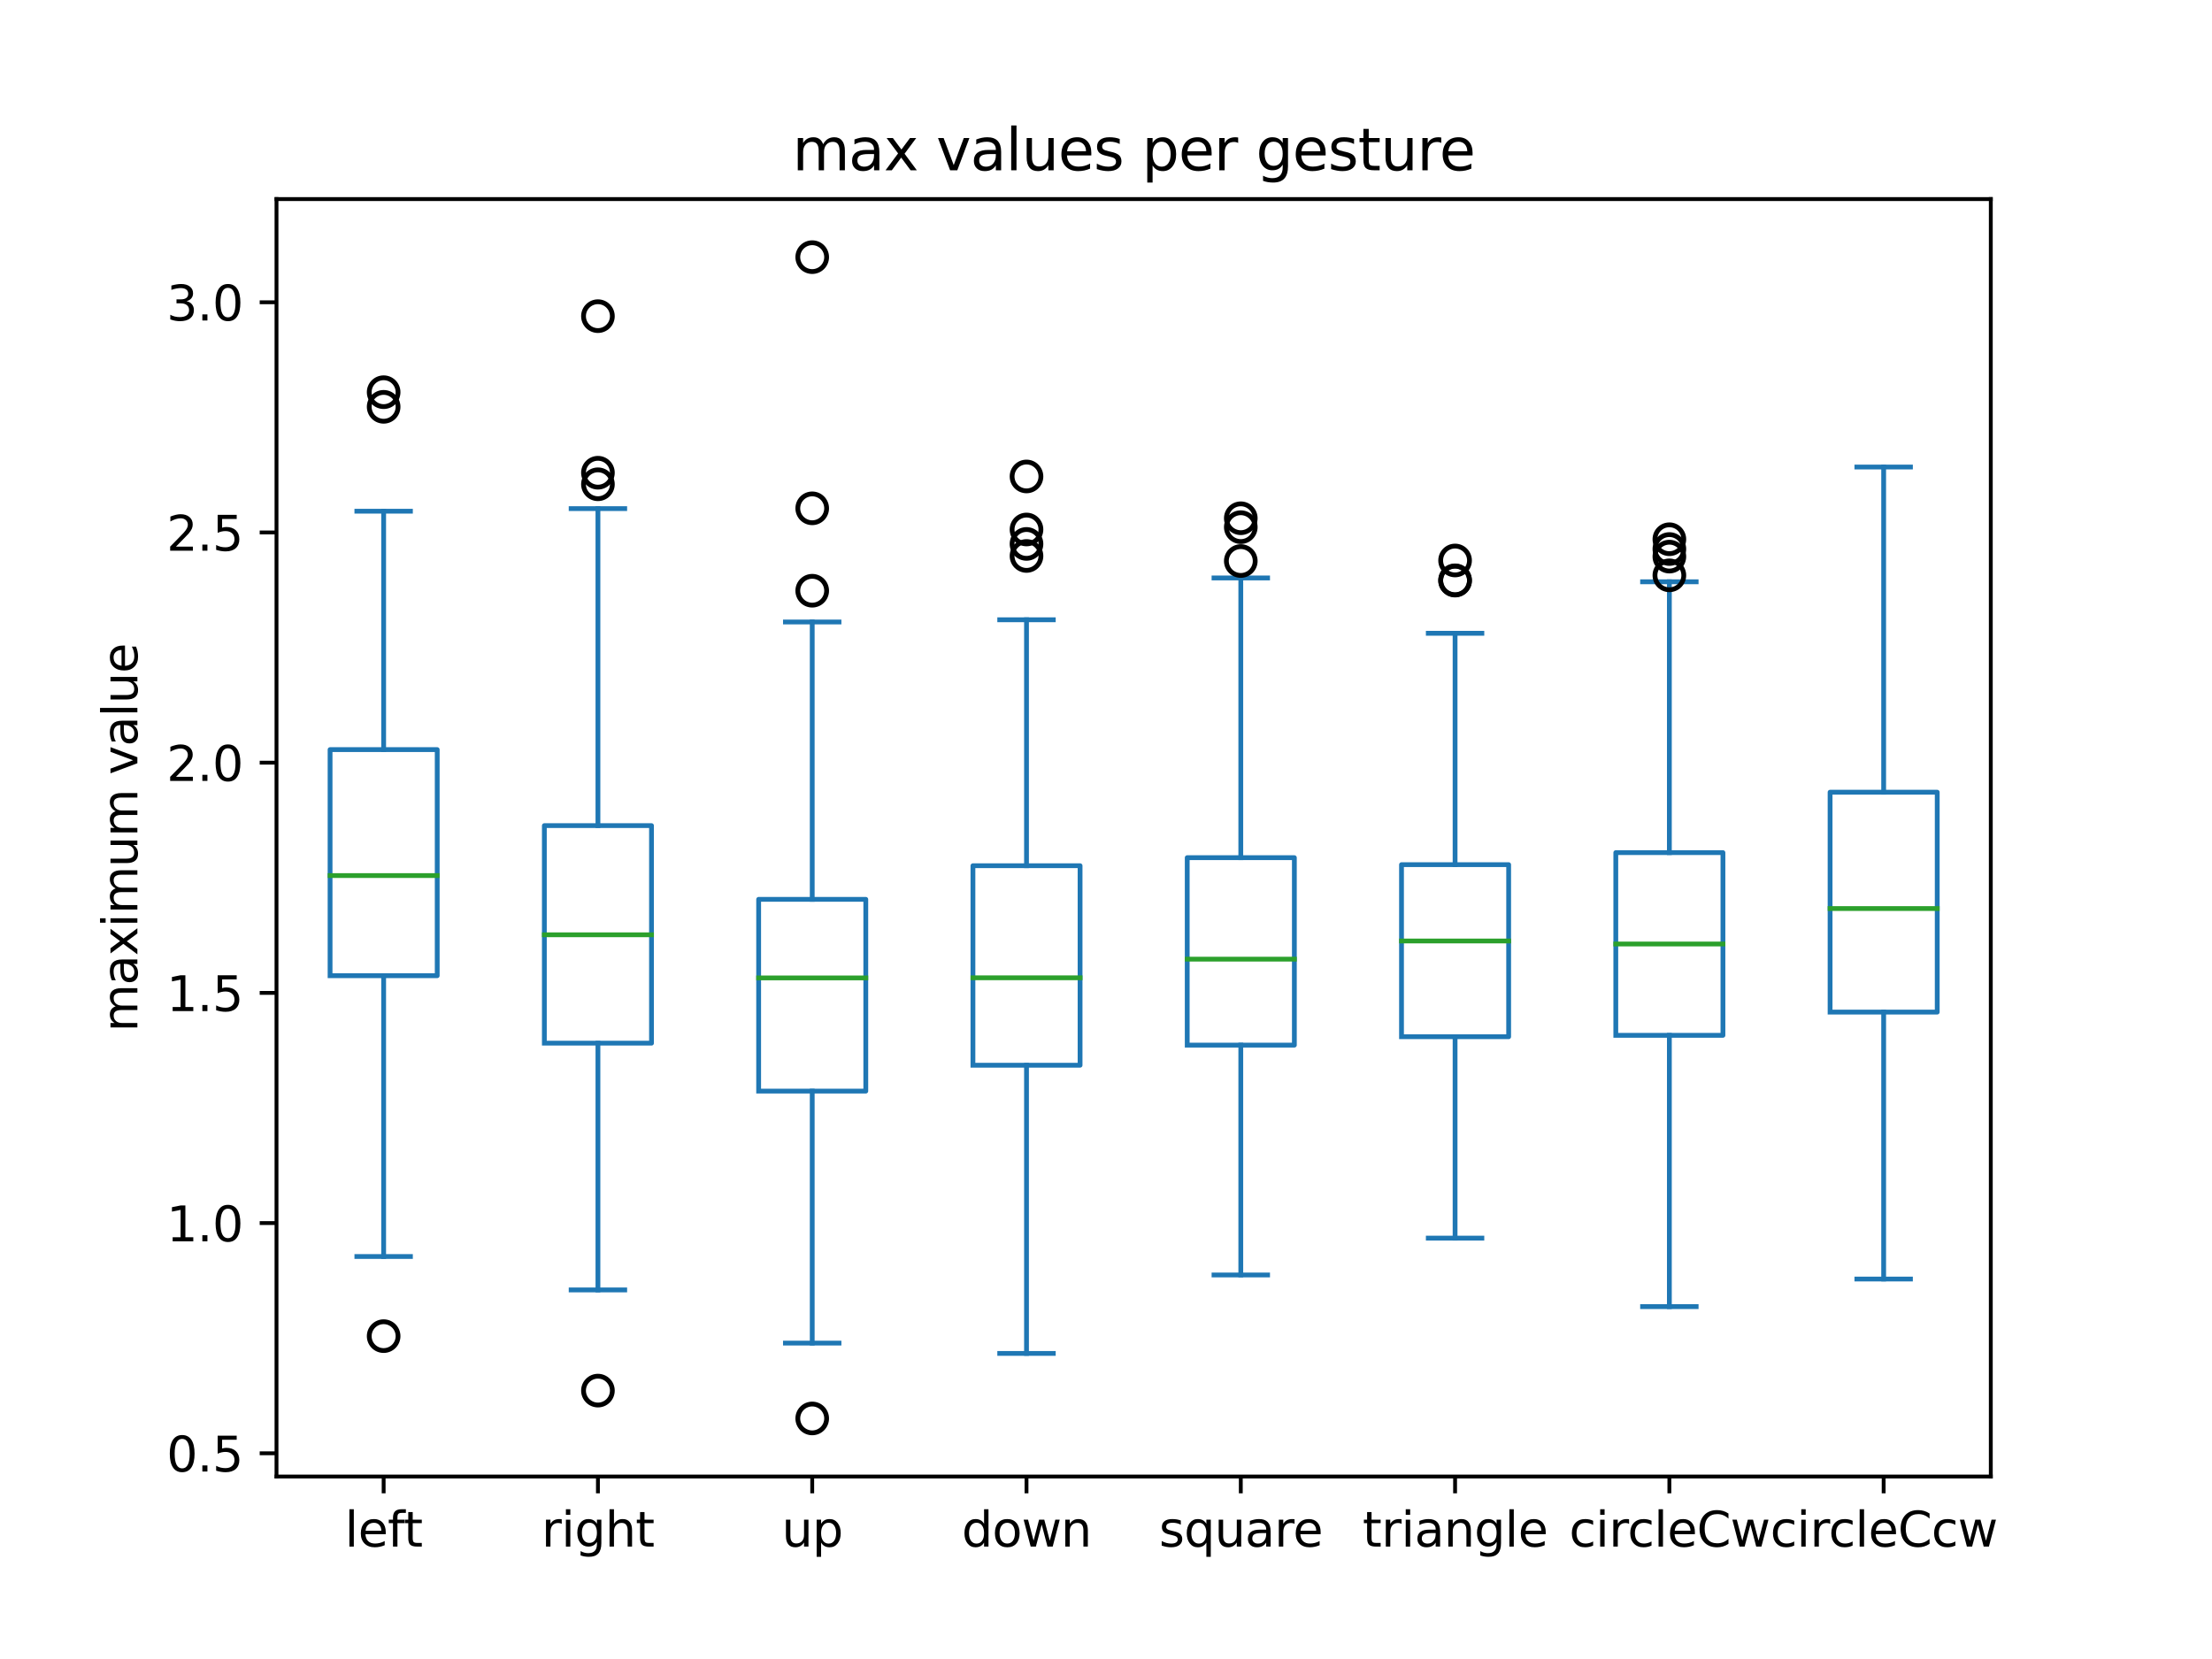 <?xml version="1.0" encoding="utf-8" standalone="no"?>
<!DOCTYPE svg PUBLIC "-//W3C//DTD SVG 1.1//EN"
  "http://www.w3.org/Graphics/SVG/1.1/DTD/svg11.dtd">
<svg xmlns:xlink="http://www.w3.org/1999/xlink" width="460.8pt" height="345.6pt" viewBox="0 0 460.8 345.6" xmlns="http://www.w3.org/2000/svg" version="1.1">
 <defs>
  <style type="text/css">*{stroke-linejoin: round; stroke-linecap: butt}</style>
 </defs>
 <g id="figure_1">
  <g id="patch_1">
   <path d="M 0 345.6 
L 460.8 345.6 
L 460.8 0 
L 0 0 
z
" style="fill: #ffffff"/>
  </g>
  <g id="axes_1">
   <g id="patch_2">
    <path d="M 57.6 307.584 
L 414.72 307.584 
L 414.72 41.472 
L 57.6 41.472 
z
" style="fill: #ffffff"/>
   </g>
   <g id="matplotlib.axis_1">
    <g id="xtick_1">
     <g id="line2d_1">
      <defs>
       <path id="mcc841eeb12" d="M 0 0 
L 0 3.5 
" style="stroke: #000000; stroke-width: 0.8"/>
      </defs>
      <g>
       <use xlink:href="#mcc841eeb12" x="79.92" y="307.584" style="stroke: #000000; stroke-width: 0.8"/>
      </g>
     </g>
     <g id="text_1">
      <!-- left -->
      <g transform="translate(71.822 322.182) scale(0.1 -0.1)">
       <defs>
        <path id="DejaVuSans-6c" d="M 603 4863 
L 1178 4863 
L 1178 0 
L 603 0 
L 603 4863 
z
" transform="scale(0.016)"/>
        <path id="DejaVuSans-65" d="M 3597 1894 
L 3597 1613 
L 953 1613 
Q 991 1019 1311 708 
Q 1631 397 2203 397 
Q 2534 397 2845 478 
Q 3156 559 3463 722 
L 3463 178 
Q 3153 47 2828 -22 
Q 2503 -91 2169 -91 
Q 1331 -91 842 396 
Q 353 884 353 1716 
Q 353 2575 817 3079 
Q 1281 3584 2069 3584 
Q 2775 3584 3186 3129 
Q 3597 2675 3597 1894 
z
M 3022 2063 
Q 3016 2534 2758 2815 
Q 2500 3097 2075 3097 
Q 1594 3097 1305 2825 
Q 1016 2553 972 2059 
L 3022 2063 
z
" transform="scale(0.016)"/>
        <path id="DejaVuSans-66" d="M 2375 4863 
L 2375 4384 
L 1825 4384 
Q 1516 4384 1395 4259 
Q 1275 4134 1275 3809 
L 1275 3500 
L 2222 3500 
L 2222 3053 
L 1275 3053 
L 1275 0 
L 697 0 
L 697 3053 
L 147 3053 
L 147 3500 
L 697 3500 
L 697 3744 
Q 697 4328 969 4595 
Q 1241 4863 1831 4863 
L 2375 4863 
z
" transform="scale(0.016)"/>
        <path id="DejaVuSans-74" d="M 1172 4494 
L 1172 3500 
L 2356 3500 
L 2356 3053 
L 1172 3053 
L 1172 1153 
Q 1172 725 1289 603 
Q 1406 481 1766 481 
L 2356 481 
L 2356 0 
L 1766 0 
Q 1100 0 847 248 
Q 594 497 594 1153 
L 594 3053 
L 172 3053 
L 172 3500 
L 594 3500 
L 594 4494 
L 1172 4494 
z
" transform="scale(0.016)"/>
       </defs>
       <use xlink:href="#DejaVuSans-6c"/>
       <use xlink:href="#DejaVuSans-65" x="27.783"/>
       <use xlink:href="#DejaVuSans-66" x="89.307"/>
       <use xlink:href="#DejaVuSans-74" x="122.762"/>
      </g>
     </g>
    </g>
    <g id="xtick_2">
     <g id="line2d_2">
      <g>
       <use xlink:href="#mcc841eeb12" x="124.56" y="307.584" style="stroke: #000000; stroke-width: 0.8"/>
      </g>
     </g>
     <g id="text_2">
      <!-- right -->
      <g transform="translate(112.812 322.182) scale(0.1 -0.1)">
       <defs>
        <path id="DejaVuSans-72" d="M 2631 2963 
Q 2534 3019 2420 3045 
Q 2306 3072 2169 3072 
Q 1681 3072 1420 2755 
Q 1159 2438 1159 1844 
L 1159 0 
L 581 0 
L 581 3500 
L 1159 3500 
L 1159 2956 
Q 1341 3275 1631 3429 
Q 1922 3584 2338 3584 
Q 2397 3584 2469 3576 
Q 2541 3569 2628 3553 
L 2631 2963 
z
" transform="scale(0.016)"/>
        <path id="DejaVuSans-69" d="M 603 3500 
L 1178 3500 
L 1178 0 
L 603 0 
L 603 3500 
z
M 603 4863 
L 1178 4863 
L 1178 4134 
L 603 4134 
L 603 4863 
z
" transform="scale(0.016)"/>
        <path id="DejaVuSans-67" d="M 2906 1791 
Q 2906 2416 2648 2759 
Q 2391 3103 1925 3103 
Q 1463 3103 1205 2759 
Q 947 2416 947 1791 
Q 947 1169 1205 825 
Q 1463 481 1925 481 
Q 2391 481 2648 825 
Q 2906 1169 2906 1791 
z
M 3481 434 
Q 3481 -459 3084 -895 
Q 2688 -1331 1869 -1331 
Q 1566 -1331 1297 -1286 
Q 1028 -1241 775 -1147 
L 775 -588 
Q 1028 -725 1275 -790 
Q 1522 -856 1778 -856 
Q 2344 -856 2625 -561 
Q 2906 -266 2906 331 
L 2906 616 
Q 2728 306 2450 153 
Q 2172 0 1784 0 
Q 1141 0 747 490 
Q 353 981 353 1791 
Q 353 2603 747 3093 
Q 1141 3584 1784 3584 
Q 2172 3584 2450 3431 
Q 2728 3278 2906 2969 
L 2906 3500 
L 3481 3500 
L 3481 434 
z
" transform="scale(0.016)"/>
        <path id="DejaVuSans-68" d="M 3513 2113 
L 3513 0 
L 2938 0 
L 2938 2094 
Q 2938 2591 2744 2837 
Q 2550 3084 2163 3084 
Q 1697 3084 1428 2787 
Q 1159 2491 1159 1978 
L 1159 0 
L 581 0 
L 581 4863 
L 1159 4863 
L 1159 2956 
Q 1366 3272 1645 3428 
Q 1925 3584 2291 3584 
Q 2894 3584 3203 3211 
Q 3513 2838 3513 2113 
z
" transform="scale(0.016)"/>
       </defs>
       <use xlink:href="#DejaVuSans-72"/>
       <use xlink:href="#DejaVuSans-69" x="41.113"/>
       <use xlink:href="#DejaVuSans-67" x="68.896"/>
       <use xlink:href="#DejaVuSans-68" x="132.373"/>
       <use xlink:href="#DejaVuSans-74" x="195.752"/>
      </g>
     </g>
    </g>
    <g id="xtick_3">
     <g id="line2d_3">
      <g>
       <use xlink:href="#mcc841eeb12" x="169.2" y="307.584" style="stroke: #000000; stroke-width: 0.8"/>
      </g>
     </g>
     <g id="text_3">
      <!-- up -->
      <g transform="translate(162.857 322.182) scale(0.1 -0.1)">
       <defs>
        <path id="DejaVuSans-75" d="M 544 1381 
L 544 3500 
L 1119 3500 
L 1119 1403 
Q 1119 906 1312 657 
Q 1506 409 1894 409 
Q 2359 409 2629 706 
Q 2900 1003 2900 1516 
L 2900 3500 
L 3475 3500 
L 3475 0 
L 2900 0 
L 2900 538 
Q 2691 219 2414 64 
Q 2138 -91 1772 -91 
Q 1169 -91 856 284 
Q 544 659 544 1381 
z
M 1991 3584 
L 1991 3584 
z
" transform="scale(0.016)"/>
        <path id="DejaVuSans-70" d="M 1159 525 
L 1159 -1331 
L 581 -1331 
L 581 3500 
L 1159 3500 
L 1159 2969 
Q 1341 3281 1617 3432 
Q 1894 3584 2278 3584 
Q 2916 3584 3314 3078 
Q 3713 2572 3713 1747 
Q 3713 922 3314 415 
Q 2916 -91 2278 -91 
Q 1894 -91 1617 61 
Q 1341 213 1159 525 
z
M 3116 1747 
Q 3116 2381 2855 2742 
Q 2594 3103 2138 3103 
Q 1681 3103 1420 2742 
Q 1159 2381 1159 1747 
Q 1159 1113 1420 752 
Q 1681 391 2138 391 
Q 2594 391 2855 752 
Q 3116 1113 3116 1747 
z
" transform="scale(0.016)"/>
       </defs>
       <use xlink:href="#DejaVuSans-75"/>
       <use xlink:href="#DejaVuSans-70" x="63.379"/>
      </g>
     </g>
    </g>
    <g id="xtick_4">
     <g id="line2d_4">
      <g>
       <use xlink:href="#mcc841eeb12" x="213.84" y="307.584" style="stroke: #000000; stroke-width: 0.8"/>
      </g>
     </g>
     <g id="text_4">
      <!-- down -->
      <g transform="translate(200.349 322.182) scale(0.1 -0.1)">
       <defs>
        <path id="DejaVuSans-64" d="M 2906 2969 
L 2906 4863 
L 3481 4863 
L 3481 0 
L 2906 0 
L 2906 525 
Q 2725 213 2448 61 
Q 2172 -91 1784 -91 
Q 1150 -91 751 415 
Q 353 922 353 1747 
Q 353 2572 751 3078 
Q 1150 3584 1784 3584 
Q 2172 3584 2448 3432 
Q 2725 3281 2906 2969 
z
M 947 1747 
Q 947 1113 1208 752 
Q 1469 391 1925 391 
Q 2381 391 2643 752 
Q 2906 1113 2906 1747 
Q 2906 2381 2643 2742 
Q 2381 3103 1925 3103 
Q 1469 3103 1208 2742 
Q 947 2381 947 1747 
z
" transform="scale(0.016)"/>
        <path id="DejaVuSans-6f" d="M 1959 3097 
Q 1497 3097 1228 2736 
Q 959 2375 959 1747 
Q 959 1119 1226 758 
Q 1494 397 1959 397 
Q 2419 397 2687 759 
Q 2956 1122 2956 1747 
Q 2956 2369 2687 2733 
Q 2419 3097 1959 3097 
z
M 1959 3584 
Q 2709 3584 3137 3096 
Q 3566 2609 3566 1747 
Q 3566 888 3137 398 
Q 2709 -91 1959 -91 
Q 1206 -91 779 398 
Q 353 888 353 1747 
Q 353 2609 779 3096 
Q 1206 3584 1959 3584 
z
" transform="scale(0.016)"/>
        <path id="DejaVuSans-77" d="M 269 3500 
L 844 3500 
L 1563 769 
L 2278 3500 
L 2956 3500 
L 3675 769 
L 4391 3500 
L 4966 3500 
L 4050 0 
L 3372 0 
L 2619 2869 
L 1863 0 
L 1184 0 
L 269 3500 
z
" transform="scale(0.016)"/>
        <path id="DejaVuSans-6e" d="M 3513 2113 
L 3513 0 
L 2938 0 
L 2938 2094 
Q 2938 2591 2744 2837 
Q 2550 3084 2163 3084 
Q 1697 3084 1428 2787 
Q 1159 2491 1159 1978 
L 1159 0 
L 581 0 
L 581 3500 
L 1159 3500 
L 1159 2956 
Q 1366 3272 1645 3428 
Q 1925 3584 2291 3584 
Q 2894 3584 3203 3211 
Q 3513 2838 3513 2113 
z
" transform="scale(0.016)"/>
       </defs>
       <use xlink:href="#DejaVuSans-64"/>
       <use xlink:href="#DejaVuSans-6f" x="63.477"/>
       <use xlink:href="#DejaVuSans-77" x="124.658"/>
       <use xlink:href="#DejaVuSans-6e" x="206.445"/>
      </g>
     </g>
    </g>
    <g id="xtick_5">
     <g id="line2d_5">
      <g>
       <use xlink:href="#mcc841eeb12" x="258.48" y="307.584" style="stroke: #000000; stroke-width: 0.8"/>
      </g>
     </g>
     <g id="text_5">
      <!-- square -->
      <g transform="translate(241.449 322.182) scale(0.1 -0.1)">
       <defs>
        <path id="DejaVuSans-73" d="M 2834 3397 
L 2834 2853 
Q 2591 2978 2328 3040 
Q 2066 3103 1784 3103 
Q 1356 3103 1142 2972 
Q 928 2841 928 2578 
Q 928 2378 1081 2264 
Q 1234 2150 1697 2047 
L 1894 2003 
Q 2506 1872 2764 1633 
Q 3022 1394 3022 966 
Q 3022 478 2636 193 
Q 2250 -91 1575 -91 
Q 1294 -91 989 -36 
Q 684 19 347 128 
L 347 722 
Q 666 556 975 473 
Q 1284 391 1588 391 
Q 1994 391 2212 530 
Q 2431 669 2431 922 
Q 2431 1156 2273 1281 
Q 2116 1406 1581 1522 
L 1381 1569 
Q 847 1681 609 1914 
Q 372 2147 372 2553 
Q 372 3047 722 3315 
Q 1072 3584 1716 3584 
Q 2034 3584 2315 3537 
Q 2597 3491 2834 3397 
z
" transform="scale(0.016)"/>
        <path id="DejaVuSans-71" d="M 947 1747 
Q 947 1113 1208 752 
Q 1469 391 1925 391 
Q 2381 391 2643 752 
Q 2906 1113 2906 1747 
Q 2906 2381 2643 2742 
Q 2381 3103 1925 3103 
Q 1469 3103 1208 2742 
Q 947 2381 947 1747 
z
M 2906 525 
Q 2725 213 2448 61 
Q 2172 -91 1784 -91 
Q 1150 -91 751 415 
Q 353 922 353 1747 
Q 353 2572 751 3078 
Q 1150 3584 1784 3584 
Q 2172 3584 2448 3432 
Q 2725 3281 2906 2969 
L 2906 3500 
L 3481 3500 
L 3481 -1331 
L 2906 -1331 
L 2906 525 
z
" transform="scale(0.016)"/>
        <path id="DejaVuSans-61" d="M 2194 1759 
Q 1497 1759 1228 1600 
Q 959 1441 959 1056 
Q 959 750 1161 570 
Q 1363 391 1709 391 
Q 2188 391 2477 730 
Q 2766 1069 2766 1631 
L 2766 1759 
L 2194 1759 
z
M 3341 1997 
L 3341 0 
L 2766 0 
L 2766 531 
Q 2569 213 2275 61 
Q 1981 -91 1556 -91 
Q 1019 -91 701 211 
Q 384 513 384 1019 
Q 384 1609 779 1909 
Q 1175 2209 1959 2209 
L 2766 2209 
L 2766 2266 
Q 2766 2663 2505 2880 
Q 2244 3097 1772 3097 
Q 1472 3097 1187 3025 
Q 903 2953 641 2809 
L 641 3341 
Q 956 3463 1253 3523 
Q 1550 3584 1831 3584 
Q 2591 3584 2966 3190 
Q 3341 2797 3341 1997 
z
" transform="scale(0.016)"/>
       </defs>
       <use xlink:href="#DejaVuSans-73"/>
       <use xlink:href="#DejaVuSans-71" x="52.1"/>
       <use xlink:href="#DejaVuSans-75" x="115.576"/>
       <use xlink:href="#DejaVuSans-61" x="178.955"/>
       <use xlink:href="#DejaVuSans-72" x="240.234"/>
       <use xlink:href="#DejaVuSans-65" x="279.098"/>
      </g>
     </g>
    </g>
    <g id="xtick_6">
     <g id="line2d_6">
      <g>
       <use xlink:href="#mcc841eeb12" x="303.12" y="307.584" style="stroke: #000000; stroke-width: 0.8"/>
      </g>
     </g>
     <g id="text_6">
      <!-- triangle -->
      <g transform="translate(283.843 322.182) scale(0.1 -0.1)">
       <use xlink:href="#DejaVuSans-74"/>
       <use xlink:href="#DejaVuSans-72" x="39.209"/>
       <use xlink:href="#DejaVuSans-69" x="80.322"/>
       <use xlink:href="#DejaVuSans-61" x="108.105"/>
       <use xlink:href="#DejaVuSans-6e" x="169.385"/>
       <use xlink:href="#DejaVuSans-67" x="232.764"/>
       <use xlink:href="#DejaVuSans-6c" x="296.24"/>
       <use xlink:href="#DejaVuSans-65" x="324.023"/>
      </g>
     </g>
    </g>
    <g id="xtick_7">
     <g id="line2d_7">
      <g>
       <use xlink:href="#mcc841eeb12" x="347.76" y="307.584" style="stroke: #000000; stroke-width: 0.8"/>
      </g>
     </g>
     <g id="text_7">
      <!-- circleCw -->
      <g transform="translate(326.883 322.182) scale(0.1 -0.1)">
       <defs>
        <path id="DejaVuSans-63" d="M 3122 3366 
L 3122 2828 
Q 2878 2963 2633 3030 
Q 2388 3097 2138 3097 
Q 1578 3097 1268 2742 
Q 959 2388 959 1747 
Q 959 1106 1268 751 
Q 1578 397 2138 397 
Q 2388 397 2633 464 
Q 2878 531 3122 666 
L 3122 134 
Q 2881 22 2623 -34 
Q 2366 -91 2075 -91 
Q 1284 -91 818 406 
Q 353 903 353 1747 
Q 353 2603 823 3093 
Q 1294 3584 2113 3584 
Q 2378 3584 2631 3529 
Q 2884 3475 3122 3366 
z
" transform="scale(0.016)"/>
        <path id="DejaVuSans-43" d="M 4122 4306 
L 4122 3641 
Q 3803 3938 3442 4084 
Q 3081 4231 2675 4231 
Q 1875 4231 1450 3742 
Q 1025 3253 1025 2328 
Q 1025 1406 1450 917 
Q 1875 428 2675 428 
Q 3081 428 3442 575 
Q 3803 722 4122 1019 
L 4122 359 
Q 3791 134 3420 21 
Q 3050 -91 2638 -91 
Q 1578 -91 968 557 
Q 359 1206 359 2328 
Q 359 3453 968 4101 
Q 1578 4750 2638 4750 
Q 3056 4750 3426 4639 
Q 3797 4528 4122 4306 
z
" transform="scale(0.016)"/>
       </defs>
       <use xlink:href="#DejaVuSans-63"/>
       <use xlink:href="#DejaVuSans-69" x="54.98"/>
       <use xlink:href="#DejaVuSans-72" x="82.764"/>
       <use xlink:href="#DejaVuSans-63" x="121.627"/>
       <use xlink:href="#DejaVuSans-6c" x="176.607"/>
       <use xlink:href="#DejaVuSans-65" x="204.391"/>
       <use xlink:href="#DejaVuSans-43" x="265.914"/>
       <use xlink:href="#DejaVuSans-77" x="335.738"/>
      </g>
     </g>
    </g>
    <g id="xtick_8">
     <g id="line2d_8">
      <g>
       <use xlink:href="#mcc841eeb12" x="392.4" y="307.584" style="stroke: #000000; stroke-width: 0.8"/>
      </g>
     </g>
     <g id="text_8">
      <!-- circleCcw -->
      <g transform="translate(368.774 322.182) scale(0.1 -0.1)">
       <use xlink:href="#DejaVuSans-63"/>
       <use xlink:href="#DejaVuSans-69" x="54.98"/>
       <use xlink:href="#DejaVuSans-72" x="82.764"/>
       <use xlink:href="#DejaVuSans-63" x="121.627"/>
       <use xlink:href="#DejaVuSans-6c" x="176.607"/>
       <use xlink:href="#DejaVuSans-65" x="204.391"/>
       <use xlink:href="#DejaVuSans-43" x="265.914"/>
       <use xlink:href="#DejaVuSans-63" x="335.738"/>
       <use xlink:href="#DejaVuSans-77" x="390.719"/>
      </g>
     </g>
    </g>
   </g>
   <g id="matplotlib.axis_2">
    <g id="ytick_1">
     <g id="line2d_9">
      <defs>
       <path id="m3385a567fd" d="M 0 0 
L -3.5 0 
" style="stroke: #000000; stroke-width: 0.8"/>
      </defs>
      <g>
       <use xlink:href="#m3385a567fd" x="57.6" y="302.745" style="stroke: #000000; stroke-width: 0.8"/>
      </g>
     </g>
     <g id="text_9">
      <!-- 0.5 -->
      <g transform="translate(34.697 306.545) scale(0.1 -0.1)">
       <defs>
        <path id="DejaVuSans-30" d="M 2034 4250 
Q 1547 4250 1301 3770 
Q 1056 3291 1056 2328 
Q 1056 1369 1301 889 
Q 1547 409 2034 409 
Q 2525 409 2770 889 
Q 3016 1369 3016 2328 
Q 3016 3291 2770 3770 
Q 2525 4250 2034 4250 
z
M 2034 4750 
Q 2819 4750 3233 4129 
Q 3647 3509 3647 2328 
Q 3647 1150 3233 529 
Q 2819 -91 2034 -91 
Q 1250 -91 836 529 
Q 422 1150 422 2328 
Q 422 3509 836 4129 
Q 1250 4750 2034 4750 
z
" transform="scale(0.016)"/>
        <path id="DejaVuSans-2e" d="M 684 794 
L 1344 794 
L 1344 0 
L 684 0 
L 684 794 
z
" transform="scale(0.016)"/>
        <path id="DejaVuSans-35" d="M 691 4666 
L 3169 4666 
L 3169 4134 
L 1269 4134 
L 1269 2991 
Q 1406 3038 1543 3061 
Q 1681 3084 1819 3084 
Q 2600 3084 3056 2656 
Q 3513 2228 3513 1497 
Q 3513 744 3044 326 
Q 2575 -91 1722 -91 
Q 1428 -91 1123 -41 
Q 819 9 494 109 
L 494 744 
Q 775 591 1075 516 
Q 1375 441 1709 441 
Q 2250 441 2565 725 
Q 2881 1009 2881 1497 
Q 2881 1984 2565 2268 
Q 2250 2553 1709 2553 
Q 1456 2553 1204 2497 
Q 953 2441 691 2322 
L 691 4666 
z
" transform="scale(0.016)"/>
       </defs>
       <use xlink:href="#DejaVuSans-30"/>
       <use xlink:href="#DejaVuSans-2e" x="63.623"/>
       <use xlink:href="#DejaVuSans-35" x="95.41"/>
      </g>
     </g>
    </g>
    <g id="ytick_2">
     <g id="line2d_10">
      <g>
       <use xlink:href="#m3385a567fd" x="57.6" y="254.789" style="stroke: #000000; stroke-width: 0.8"/>
      </g>
     </g>
     <g id="text_10">
      <!-- 1.0 -->
      <g transform="translate(34.697 258.589) scale(0.1 -0.1)">
       <defs>
        <path id="DejaVuSans-31" d="M 794 531 
L 1825 531 
L 1825 4091 
L 703 3866 
L 703 4441 
L 1819 4666 
L 2450 4666 
L 2450 531 
L 3481 531 
L 3481 0 
L 794 0 
L 794 531 
z
" transform="scale(0.016)"/>
       </defs>
       <use xlink:href="#DejaVuSans-31"/>
       <use xlink:href="#DejaVuSans-2e" x="63.623"/>
       <use xlink:href="#DejaVuSans-30" x="95.41"/>
      </g>
     </g>
    </g>
    <g id="ytick_3">
     <g id="line2d_11">
      <g>
       <use xlink:href="#m3385a567fd" x="57.6" y="206.833" style="stroke: #000000; stroke-width: 0.8"/>
      </g>
     </g>
     <g id="text_11">
      <!-- 1.5 -->
      <g transform="translate(34.697 210.632) scale(0.1 -0.1)">
       <use xlink:href="#DejaVuSans-31"/>
       <use xlink:href="#DejaVuSans-2e" x="63.623"/>
       <use xlink:href="#DejaVuSans-35" x="95.41"/>
      </g>
     </g>
    </g>
    <g id="ytick_4">
     <g id="line2d_12">
      <g>
       <use xlink:href="#m3385a567fd" x="57.6" y="158.877" style="stroke: #000000; stroke-width: 0.8"/>
      </g>
     </g>
     <g id="text_12">
      <!-- 2.0 -->
      <g transform="translate(34.697 162.676) scale(0.1 -0.1)">
       <defs>
        <path id="DejaVuSans-32" d="M 1228 531 
L 3431 531 
L 3431 0 
L 469 0 
L 469 531 
Q 828 903 1448 1529 
Q 2069 2156 2228 2338 
Q 2531 2678 2651 2914 
Q 2772 3150 2772 3378 
Q 2772 3750 2511 3984 
Q 2250 4219 1831 4219 
Q 1534 4219 1204 4116 
Q 875 4013 500 3803 
L 500 4441 
Q 881 4594 1212 4672 
Q 1544 4750 1819 4750 
Q 2544 4750 2975 4387 
Q 3406 4025 3406 3419 
Q 3406 3131 3298 2873 
Q 3191 2616 2906 2266 
Q 2828 2175 2409 1742 
Q 1991 1309 1228 531 
z
" transform="scale(0.016)"/>
       </defs>
       <use xlink:href="#DejaVuSans-32"/>
       <use xlink:href="#DejaVuSans-2e" x="63.623"/>
       <use xlink:href="#DejaVuSans-30" x="95.41"/>
      </g>
     </g>
    </g>
    <g id="ytick_5">
     <g id="line2d_13">
      <g>
       <use xlink:href="#m3385a567fd" x="57.6" y="110.921" style="stroke: #000000; stroke-width: 0.8"/>
      </g>
     </g>
     <g id="text_13">
      <!-- 2.5 -->
      <g transform="translate(34.697 114.72) scale(0.1 -0.1)">
       <use xlink:href="#DejaVuSans-32"/>
       <use xlink:href="#DejaVuSans-2e" x="63.623"/>
       <use xlink:href="#DejaVuSans-35" x="95.41"/>
      </g>
     </g>
    </g>
    <g id="ytick_6">
     <g id="line2d_14">
      <g>
       <use xlink:href="#m3385a567fd" x="57.6" y="62.965" style="stroke: #000000; stroke-width: 0.8"/>
      </g>
     </g>
     <g id="text_14">
      <!-- 3.0 -->
      <g transform="translate(34.697 66.764) scale(0.1 -0.1)">
       <defs>
        <path id="DejaVuSans-33" d="M 2597 2516 
Q 3050 2419 3304 2112 
Q 3559 1806 3559 1356 
Q 3559 666 3084 287 
Q 2609 -91 1734 -91 
Q 1441 -91 1130 -33 
Q 819 25 488 141 
L 488 750 
Q 750 597 1062 519 
Q 1375 441 1716 441 
Q 2309 441 2620 675 
Q 2931 909 2931 1356 
Q 2931 1769 2642 2001 
Q 2353 2234 1838 2234 
L 1294 2234 
L 1294 2753 
L 1863 2753 
Q 2328 2753 2575 2939 
Q 2822 3125 2822 3475 
Q 2822 3834 2567 4026 
Q 2313 4219 1838 4219 
Q 1578 4219 1281 4162 
Q 984 4106 628 3988 
L 628 4550 
Q 988 4650 1302 4700 
Q 1616 4750 1894 4750 
Q 2613 4750 3031 4423 
Q 3450 4097 3450 3541 
Q 3450 3153 3228 2886 
Q 3006 2619 2597 2516 
z
" transform="scale(0.016)"/>
       </defs>
       <use xlink:href="#DejaVuSans-33"/>
       <use xlink:href="#DejaVuSans-2e" x="63.623"/>
       <use xlink:href="#DejaVuSans-30" x="95.41"/>
      </g>
     </g>
    </g>
    <g id="text_15">
     <!-- maximum value -->
     <g transform="translate(28.617 214.967) rotate(-90) scale(0.1 -0.1)">
      <defs>
       <path id="DejaVuSans-6d" d="M 3328 2828 
Q 3544 3216 3844 3400 
Q 4144 3584 4550 3584 
Q 5097 3584 5394 3201 
Q 5691 2819 5691 2113 
L 5691 0 
L 5113 0 
L 5113 2094 
Q 5113 2597 4934 2840 
Q 4756 3084 4391 3084 
Q 3944 3084 3684 2787 
Q 3425 2491 3425 1978 
L 3425 0 
L 2847 0 
L 2847 2094 
Q 2847 2600 2669 2842 
Q 2491 3084 2119 3084 
Q 1678 3084 1418 2786 
Q 1159 2488 1159 1978 
L 1159 0 
L 581 0 
L 581 3500 
L 1159 3500 
L 1159 2956 
Q 1356 3278 1631 3431 
Q 1906 3584 2284 3584 
Q 2666 3584 2933 3390 
Q 3200 3197 3328 2828 
z
" transform="scale(0.016)"/>
       <path id="DejaVuSans-78" d="M 3513 3500 
L 2247 1797 
L 3578 0 
L 2900 0 
L 1881 1375 
L 863 0 
L 184 0 
L 1544 1831 
L 300 3500 
L 978 3500 
L 1906 2253 
L 2834 3500 
L 3513 3500 
z
" transform="scale(0.016)"/>
       <path id="DejaVuSans-20" transform="scale(0.016)"/>
       <path id="DejaVuSans-76" d="M 191 3500 
L 800 3500 
L 1894 563 
L 2988 3500 
L 3597 3500 
L 2284 0 
L 1503 0 
L 191 3500 
z
" transform="scale(0.016)"/>
      </defs>
      <use xlink:href="#DejaVuSans-6d"/>
      <use xlink:href="#DejaVuSans-61" x="97.412"/>
      <use xlink:href="#DejaVuSans-78" x="158.691"/>
      <use xlink:href="#DejaVuSans-69" x="217.871"/>
      <use xlink:href="#DejaVuSans-6d" x="245.654"/>
      <use xlink:href="#DejaVuSans-75" x="343.066"/>
      <use xlink:href="#DejaVuSans-6d" x="406.445"/>
      <use xlink:href="#DejaVuSans-20" x="503.857"/>
      <use xlink:href="#DejaVuSans-76" x="535.645"/>
      <use xlink:href="#DejaVuSans-61" x="594.824"/>
      <use xlink:href="#DejaVuSans-6c" x="656.104"/>
      <use xlink:href="#DejaVuSans-75" x="683.887"/>
      <use xlink:href="#DejaVuSans-65" x="747.266"/>
     </g>
    </g>
   </g>
   <g id="line2d_15">
    <path d="M 68.76 203.256 
L 91.08 203.256 
L 91.08 156.156 
L 68.76 156.156 
L 68.76 203.256 
" clip-path="url(#p9818a65173)" style="fill: none; stroke: #1f77b4; stroke-linecap: square"/>
   </g>
   <g id="line2d_16">
    <path d="M 79.92 203.256 
L 79.92 261.756 
" clip-path="url(#p9818a65173)" style="fill: none; stroke: #1f77b4; stroke-linecap: square"/>
   </g>
   <g id="line2d_17">
    <path d="M 79.92 156.156 
L 79.92 106.495 
" clip-path="url(#p9818a65173)" style="fill: none; stroke: #1f77b4; stroke-linecap: square"/>
   </g>
   <g id="line2d_18">
    <path d="M 74.34 261.756 
L 85.5 261.756 
" clip-path="url(#p9818a65173)" style="fill: none; stroke: #1f77b4; stroke-linecap: square"/>
   </g>
   <g id="line2d_19">
    <path d="M 74.34 106.495 
L 85.5 106.495 
" clip-path="url(#p9818a65173)" style="fill: none; stroke: #1f77b4; stroke-linecap: square"/>
   </g>
   <g id="line2d_20">
    <defs>
     <path id="m0490d653f8" d="M 0 3 
C 0.796 3 1.559 2.684 2.121 2.121 
C 2.684 1.559 3 0.796 3 0 
C 3 -0.796 2.684 -1.559 2.121 -2.121 
C 1.559 -2.684 0.796 -3 0 -3 
C -0.796 -3 -1.559 -2.684 -2.121 -2.121 
C -2.684 -1.559 -3 -0.796 -3 0 
C -3 0.796 -2.684 1.559 -2.121 2.121 
C -1.559 2.684 -0.796 3 0 3 
z
" style="stroke: #000000"/>
    </defs>
    <g clip-path="url(#p9818a65173)">
     <use xlink:href="#m0490d653f8" x="79.92" y="278.343" style="fill-opacity: 0; stroke: #000000"/>
     <use xlink:href="#m0490d653f8" x="79.92" y="81.7" style="fill-opacity: 0; stroke: #000000"/>
     <use xlink:href="#m0490d653f8" x="79.92" y="84.749" style="fill-opacity: 0; stroke: #000000"/>
    </g>
   </g>
   <g id="line2d_21">
    <path d="M 113.4 217.311 
L 135.72 217.311 
L 135.72 171.992 
L 113.4 171.992 
L 113.4 217.311 
" clip-path="url(#p9818a65173)" style="fill: none; stroke: #1f77b4; stroke-linecap: square"/>
   </g>
   <g id="line2d_22">
    <path d="M 124.56 217.311 
L 124.56 268.713 
" clip-path="url(#p9818a65173)" style="fill: none; stroke: #1f77b4; stroke-linecap: square"/>
   </g>
   <g id="line2d_23">
    <path d="M 124.56 171.992 
L 124.56 105.953 
" clip-path="url(#p9818a65173)" style="fill: none; stroke: #1f77b4; stroke-linecap: square"/>
   </g>
   <g id="line2d_24">
    <path d="M 118.98 268.713 
L 130.14 268.713 
" clip-path="url(#p9818a65173)" style="fill: none; stroke: #1f77b4; stroke-linecap: square"/>
   </g>
   <g id="line2d_25">
    <path d="M 118.98 105.953 
L 130.14 105.953 
" clip-path="url(#p9818a65173)" style="fill: none; stroke: #1f77b4; stroke-linecap: square"/>
   </g>
   <g id="line2d_26">
    <g clip-path="url(#p9818a65173)">
     <use xlink:href="#m0490d653f8" x="124.56" y="289.689" style="fill-opacity: 0; stroke: #000000"/>
     <use xlink:href="#m0490d653f8" x="124.56" y="100.883" style="fill-opacity: 0; stroke: #000000"/>
     <use xlink:href="#m0490d653f8" x="124.56" y="98.478" style="fill-opacity: 0; stroke: #000000"/>
     <use xlink:href="#m0490d653f8" x="124.56" y="65.862" style="fill-opacity: 0; stroke: #000000"/>
    </g>
   </g>
   <g id="line2d_27">
    <path d="M 158.04 227.299 
L 180.36 227.299 
L 180.36 187.348 
L 158.04 187.348 
L 158.04 227.299 
" clip-path="url(#p9818a65173)" style="fill: none; stroke: #1f77b4; stroke-linecap: square"/>
   </g>
   <g id="line2d_28">
    <path d="M 169.2 227.299 
L 169.2 279.79 
" clip-path="url(#p9818a65173)" style="fill: none; stroke: #1f77b4; stroke-linecap: square"/>
   </g>
   <g id="line2d_29">
    <path d="M 169.2 187.348 
L 169.2 129.574 
" clip-path="url(#p9818a65173)" style="fill: none; stroke: #1f77b4; stroke-linecap: square"/>
   </g>
   <g id="line2d_30">
    <path d="M 163.62 279.79 
L 174.78 279.79 
" clip-path="url(#p9818a65173)" style="fill: none; stroke: #1f77b4; stroke-linecap: square"/>
   </g>
   <g id="line2d_31">
    <path d="M 163.62 129.574 
L 174.78 129.574 
" clip-path="url(#p9818a65173)" style="fill: none; stroke: #1f77b4; stroke-linecap: square"/>
   </g>
   <g id="line2d_32">
    <g clip-path="url(#p9818a65173)">
     <use xlink:href="#m0490d653f8" x="169.2" y="295.488" style="fill-opacity: 0; stroke: #000000"/>
     <use xlink:href="#m0490d653f8" x="169.2" y="105.893" style="fill-opacity: 0; stroke: #000000"/>
     <use xlink:href="#m0490d653f8" x="169.2" y="53.568" style="fill-opacity: 0; stroke: #000000"/>
     <use xlink:href="#m0490d653f8" x="169.2" y="123.06" style="fill-opacity: 0; stroke: #000000"/>
    </g>
   </g>
   <g id="line2d_33">
    <path d="M 202.68 221.908 
L 225 221.908 
L 225 180.344 
L 202.68 180.344 
L 202.68 221.908 
" clip-path="url(#p9818a65173)" style="fill: none; stroke: #1f77b4; stroke-linecap: square"/>
   </g>
   <g id="line2d_34">
    <path d="M 213.84 221.908 
L 213.84 281.94 
" clip-path="url(#p9818a65173)" style="fill: none; stroke: #1f77b4; stroke-linecap: square"/>
   </g>
   <g id="line2d_35">
    <path d="M 213.84 180.344 
L 213.84 129.108 
" clip-path="url(#p9818a65173)" style="fill: none; stroke: #1f77b4; stroke-linecap: square"/>
   </g>
   <g id="line2d_36">
    <path d="M 208.26 281.94 
L 219.42 281.94 
" clip-path="url(#p9818a65173)" style="fill: none; stroke: #1f77b4; stroke-linecap: square"/>
   </g>
   <g id="line2d_37">
    <path d="M 208.26 129.108 
L 219.42 129.108 
" clip-path="url(#p9818a65173)" style="fill: none; stroke: #1f77b4; stroke-linecap: square"/>
   </g>
   <g id="line2d_38">
    <g clip-path="url(#p9818a65173)">
     <use xlink:href="#m0490d653f8" x="213.84" y="115.817" style="fill-opacity: 0; stroke: #000000"/>
     <use xlink:href="#m0490d653f8" x="213.84" y="113.31" style="fill-opacity: 0; stroke: #000000"/>
     <use xlink:href="#m0490d653f8" x="213.84" y="110.302" style="fill-opacity: 0; stroke: #000000"/>
     <use xlink:href="#m0490d653f8" x="213.84" y="99.254" style="fill-opacity: 0; stroke: #000000"/>
    </g>
   </g>
   <g id="line2d_39">
    <path d="M 247.32 217.718 
L 269.64 217.718 
L 269.64 178.668 
L 247.32 178.668 
L 247.32 217.718 
" clip-path="url(#p9818a65173)" style="fill: none; stroke: #1f77b4; stroke-linecap: square"/>
   </g>
   <g id="line2d_40">
    <path d="M 258.48 217.718 
L 258.48 265.597 
" clip-path="url(#p9818a65173)" style="fill: none; stroke: #1f77b4; stroke-linecap: square"/>
   </g>
   <g id="line2d_41">
    <path d="M 258.48 178.668 
L 258.48 120.396 
" clip-path="url(#p9818a65173)" style="fill: none; stroke: #1f77b4; stroke-linecap: square"/>
   </g>
   <g id="line2d_42">
    <path d="M 252.9 265.597 
L 264.06 265.597 
" clip-path="url(#p9818a65173)" style="fill: none; stroke: #1f77b4; stroke-linecap: square"/>
   </g>
   <g id="line2d_43">
    <path d="M 252.9 120.396 
L 264.06 120.396 
" clip-path="url(#p9818a65173)" style="fill: none; stroke: #1f77b4; stroke-linecap: square"/>
   </g>
   <g id="line2d_44">
    <g clip-path="url(#p9818a65173)">
     <use xlink:href="#m0490d653f8" x="258.48" y="116.873" style="fill-opacity: 0; stroke: #000000"/>
     <use xlink:href="#m0490d653f8" x="258.48" y="107.962" style="fill-opacity: 0; stroke: #000000"/>
     <use xlink:href="#m0490d653f8" x="258.48" y="109.816" style="fill-opacity: 0; stroke: #000000"/>
    </g>
   </g>
   <g id="line2d_45">
    <path d="M 291.96 215.97 
L 314.28 215.97 
L 314.28 180.124 
L 291.96 180.124 
L 291.96 215.97 
" clip-path="url(#p9818a65173)" style="fill: none; stroke: #1f77b4; stroke-linecap: square"/>
   </g>
   <g id="line2d_46">
    <path d="M 303.12 215.97 
L 303.12 257.925 
" clip-path="url(#p9818a65173)" style="fill: none; stroke: #1f77b4; stroke-linecap: square"/>
   </g>
   <g id="line2d_47">
    <path d="M 303.12 180.124 
L 303.12 131.924 
" clip-path="url(#p9818a65173)" style="fill: none; stroke: #1f77b4; stroke-linecap: square"/>
   </g>
   <g id="line2d_48">
    <path d="M 297.54 257.925 
L 308.7 257.925 
" clip-path="url(#p9818a65173)" style="fill: none; stroke: #1f77b4; stroke-linecap: square"/>
   </g>
   <g id="line2d_49">
    <path d="M 297.54 131.924 
L 308.7 131.924 
" clip-path="url(#p9818a65173)" style="fill: none; stroke: #1f77b4; stroke-linecap: square"/>
   </g>
   <g id="line2d_50">
    <g clip-path="url(#p9818a65173)">
     <use xlink:href="#m0490d653f8" x="303.12" y="120.892" style="fill-opacity: 0; stroke: #000000"/>
     <use xlink:href="#m0490d653f8" x="303.12" y="116.758" style="fill-opacity: 0; stroke: #000000"/>
     <use xlink:href="#m0490d653f8" x="303.12" y="120.949" style="fill-opacity: 0; stroke: #000000"/>
    </g>
   </g>
   <g id="line2d_51">
    <path d="M 336.6 215.678 
L 358.92 215.678 
L 358.92 177.616 
L 336.6 177.616 
L 336.6 215.678 
" clip-path="url(#p9818a65173)" style="fill: none; stroke: #1f77b4; stroke-linecap: square"/>
   </g>
   <g id="line2d_52">
    <path d="M 347.76 215.678 
L 347.76 272.19 
" clip-path="url(#p9818a65173)" style="fill: none; stroke: #1f77b4; stroke-linecap: square"/>
   </g>
   <g id="line2d_53">
    <path d="M 347.76 177.616 
L 347.76 121.197 
" clip-path="url(#p9818a65173)" style="fill: none; stroke: #1f77b4; stroke-linecap: square"/>
   </g>
   <g id="line2d_54">
    <path d="M 342.18 272.19 
L 353.34 272.19 
" clip-path="url(#p9818a65173)" style="fill: none; stroke: #1f77b4; stroke-linecap: square"/>
   </g>
   <g id="line2d_55">
    <path d="M 342.18 121.197 
L 353.34 121.197 
" clip-path="url(#p9818a65173)" style="fill: none; stroke: #1f77b4; stroke-linecap: square"/>
   </g>
   <g id="line2d_56">
    <g clip-path="url(#p9818a65173)">
     <use xlink:href="#m0490d653f8" x="347.76" y="115.953" style="fill-opacity: 0; stroke: #000000"/>
     <use xlink:href="#m0490d653f8" x="347.76" y="114.372" style="fill-opacity: 0; stroke: #000000"/>
     <use xlink:href="#m0490d653f8" x="347.76" y="112.334" style="fill-opacity: 0; stroke: #000000"/>
     <use xlink:href="#m0490d653f8" x="347.76" y="119.854" style="fill-opacity: 0; stroke: #000000"/>
    </g>
   </g>
   <g id="line2d_57">
    <path d="M 381.24 210.839 
L 403.56 210.839 
L 403.56 165.029 
L 381.24 165.029 
L 381.24 210.839 
" clip-path="url(#p9818a65173)" style="fill: none; stroke: #1f77b4; stroke-linecap: square"/>
   </g>
   <g id="line2d_58">
    <path d="M 392.4 210.839 
L 392.4 266.443 
" clip-path="url(#p9818a65173)" style="fill: none; stroke: #1f77b4; stroke-linecap: square"/>
   </g>
   <g id="line2d_59">
    <path d="M 392.4 165.029 
L 392.4 97.291 
" clip-path="url(#p9818a65173)" style="fill: none; stroke: #1f77b4; stroke-linecap: square"/>
   </g>
   <g id="line2d_60">
    <path d="M 386.82 266.443 
L 397.98 266.443 
" clip-path="url(#p9818a65173)" style="fill: none; stroke: #1f77b4; stroke-linecap: square"/>
   </g>
   <g id="line2d_61">
    <path d="M 386.82 97.291 
L 397.98 97.291 
" clip-path="url(#p9818a65173)" style="fill: none; stroke: #1f77b4; stroke-linecap: square"/>
   </g>
   <g id="line2d_62"/>
   <g id="line2d_63">
    <path d="M 68.76 182.399 
L 91.08 182.399 
" clip-path="url(#p9818a65173)" style="fill: none; stroke: #2ca02c; stroke-linecap: square"/>
   </g>
   <g id="line2d_64">
    <path d="M 113.4 194.738 
L 135.72 194.738 
" clip-path="url(#p9818a65173)" style="fill: none; stroke: #2ca02c; stroke-linecap: square"/>
   </g>
   <g id="line2d_65">
    <path d="M 158.04 203.716 
L 180.36 203.716 
" clip-path="url(#p9818a65173)" style="fill: none; stroke: #2ca02c; stroke-linecap: square"/>
   </g>
   <g id="line2d_66">
    <path d="M 202.68 203.695 
L 225 203.695 
" clip-path="url(#p9818a65173)" style="fill: none; stroke: #2ca02c; stroke-linecap: square"/>
   </g>
   <g id="line2d_67">
    <path d="M 247.32 199.812 
L 269.64 199.812 
" clip-path="url(#p9818a65173)" style="fill: none; stroke: #2ca02c; stroke-linecap: square"/>
   </g>
   <g id="line2d_68">
    <path d="M 291.96 196.022 
L 314.28 196.022 
" clip-path="url(#p9818a65173)" style="fill: none; stroke: #2ca02c; stroke-linecap: square"/>
   </g>
   <g id="line2d_69">
    <path d="M 336.6 196.648 
L 358.92 196.648 
" clip-path="url(#p9818a65173)" style="fill: none; stroke: #2ca02c; stroke-linecap: square"/>
   </g>
   <g id="line2d_70">
    <path d="M 381.24 189.265 
L 403.56 189.265 
" clip-path="url(#p9818a65173)" style="fill: none; stroke: #2ca02c; stroke-linecap: square"/>
   </g>
   <g id="patch_3">
    <path d="M 57.6 307.584 
L 57.6 41.472 
" style="fill: none; stroke: #000000; stroke-width: 0.8; stroke-linejoin: miter; stroke-linecap: square"/>
   </g>
   <g id="patch_4">
    <path d="M 414.72 307.584 
L 414.72 41.472 
" style="fill: none; stroke: #000000; stroke-width: 0.8; stroke-linejoin: miter; stroke-linecap: square"/>
   </g>
   <g id="patch_5">
    <path d="M 57.6 307.584 
L 414.72 307.584 
" style="fill: none; stroke: #000000; stroke-width: 0.8; stroke-linejoin: miter; stroke-linecap: square"/>
   </g>
   <g id="patch_6">
    <path d="M 57.6 41.472 
L 414.72 41.472 
" style="fill: none; stroke: #000000; stroke-width: 0.8; stroke-linejoin: miter; stroke-linecap: square"/>
   </g>
   <g id="text_16">
    <!-- max values per gesture -->
    <g transform="translate(165.08 35.472) scale(0.12 -0.12)">
     <use xlink:href="#DejaVuSans-6d"/>
     <use xlink:href="#DejaVuSans-61" x="97.412"/>
     <use xlink:href="#DejaVuSans-78" x="158.691"/>
     <use xlink:href="#DejaVuSans-20" x="217.871"/>
     <use xlink:href="#DejaVuSans-76" x="249.658"/>
     <use xlink:href="#DejaVuSans-61" x="308.838"/>
     <use xlink:href="#DejaVuSans-6c" x="370.117"/>
     <use xlink:href="#DejaVuSans-75" x="397.9"/>
     <use xlink:href="#DejaVuSans-65" x="461.279"/>
     <use xlink:href="#DejaVuSans-73" x="522.803"/>
     <use xlink:href="#DejaVuSans-20" x="574.902"/>
     <use xlink:href="#DejaVuSans-70" x="606.689"/>
     <use xlink:href="#DejaVuSans-65" x="670.166"/>
     <use xlink:href="#DejaVuSans-72" x="731.689"/>
     <use xlink:href="#DejaVuSans-20" x="772.803"/>
     <use xlink:href="#DejaVuSans-67" x="804.59"/>
     <use xlink:href="#DejaVuSans-65" x="868.066"/>
     <use xlink:href="#DejaVuSans-73" x="929.59"/>
     <use xlink:href="#DejaVuSans-74" x="981.689"/>
     <use xlink:href="#DejaVuSans-75" x="1020.898"/>
     <use xlink:href="#DejaVuSans-72" x="1084.277"/>
     <use xlink:href="#DejaVuSans-65" x="1123.141"/>
    </g>
   </g>
  </g>
 </g>
 <defs>
  <clipPath id="p9818a65173">
   <rect x="57.6" y="41.472" width="357.12" height="266.112"/>
  </clipPath>
 </defs>
</svg>
